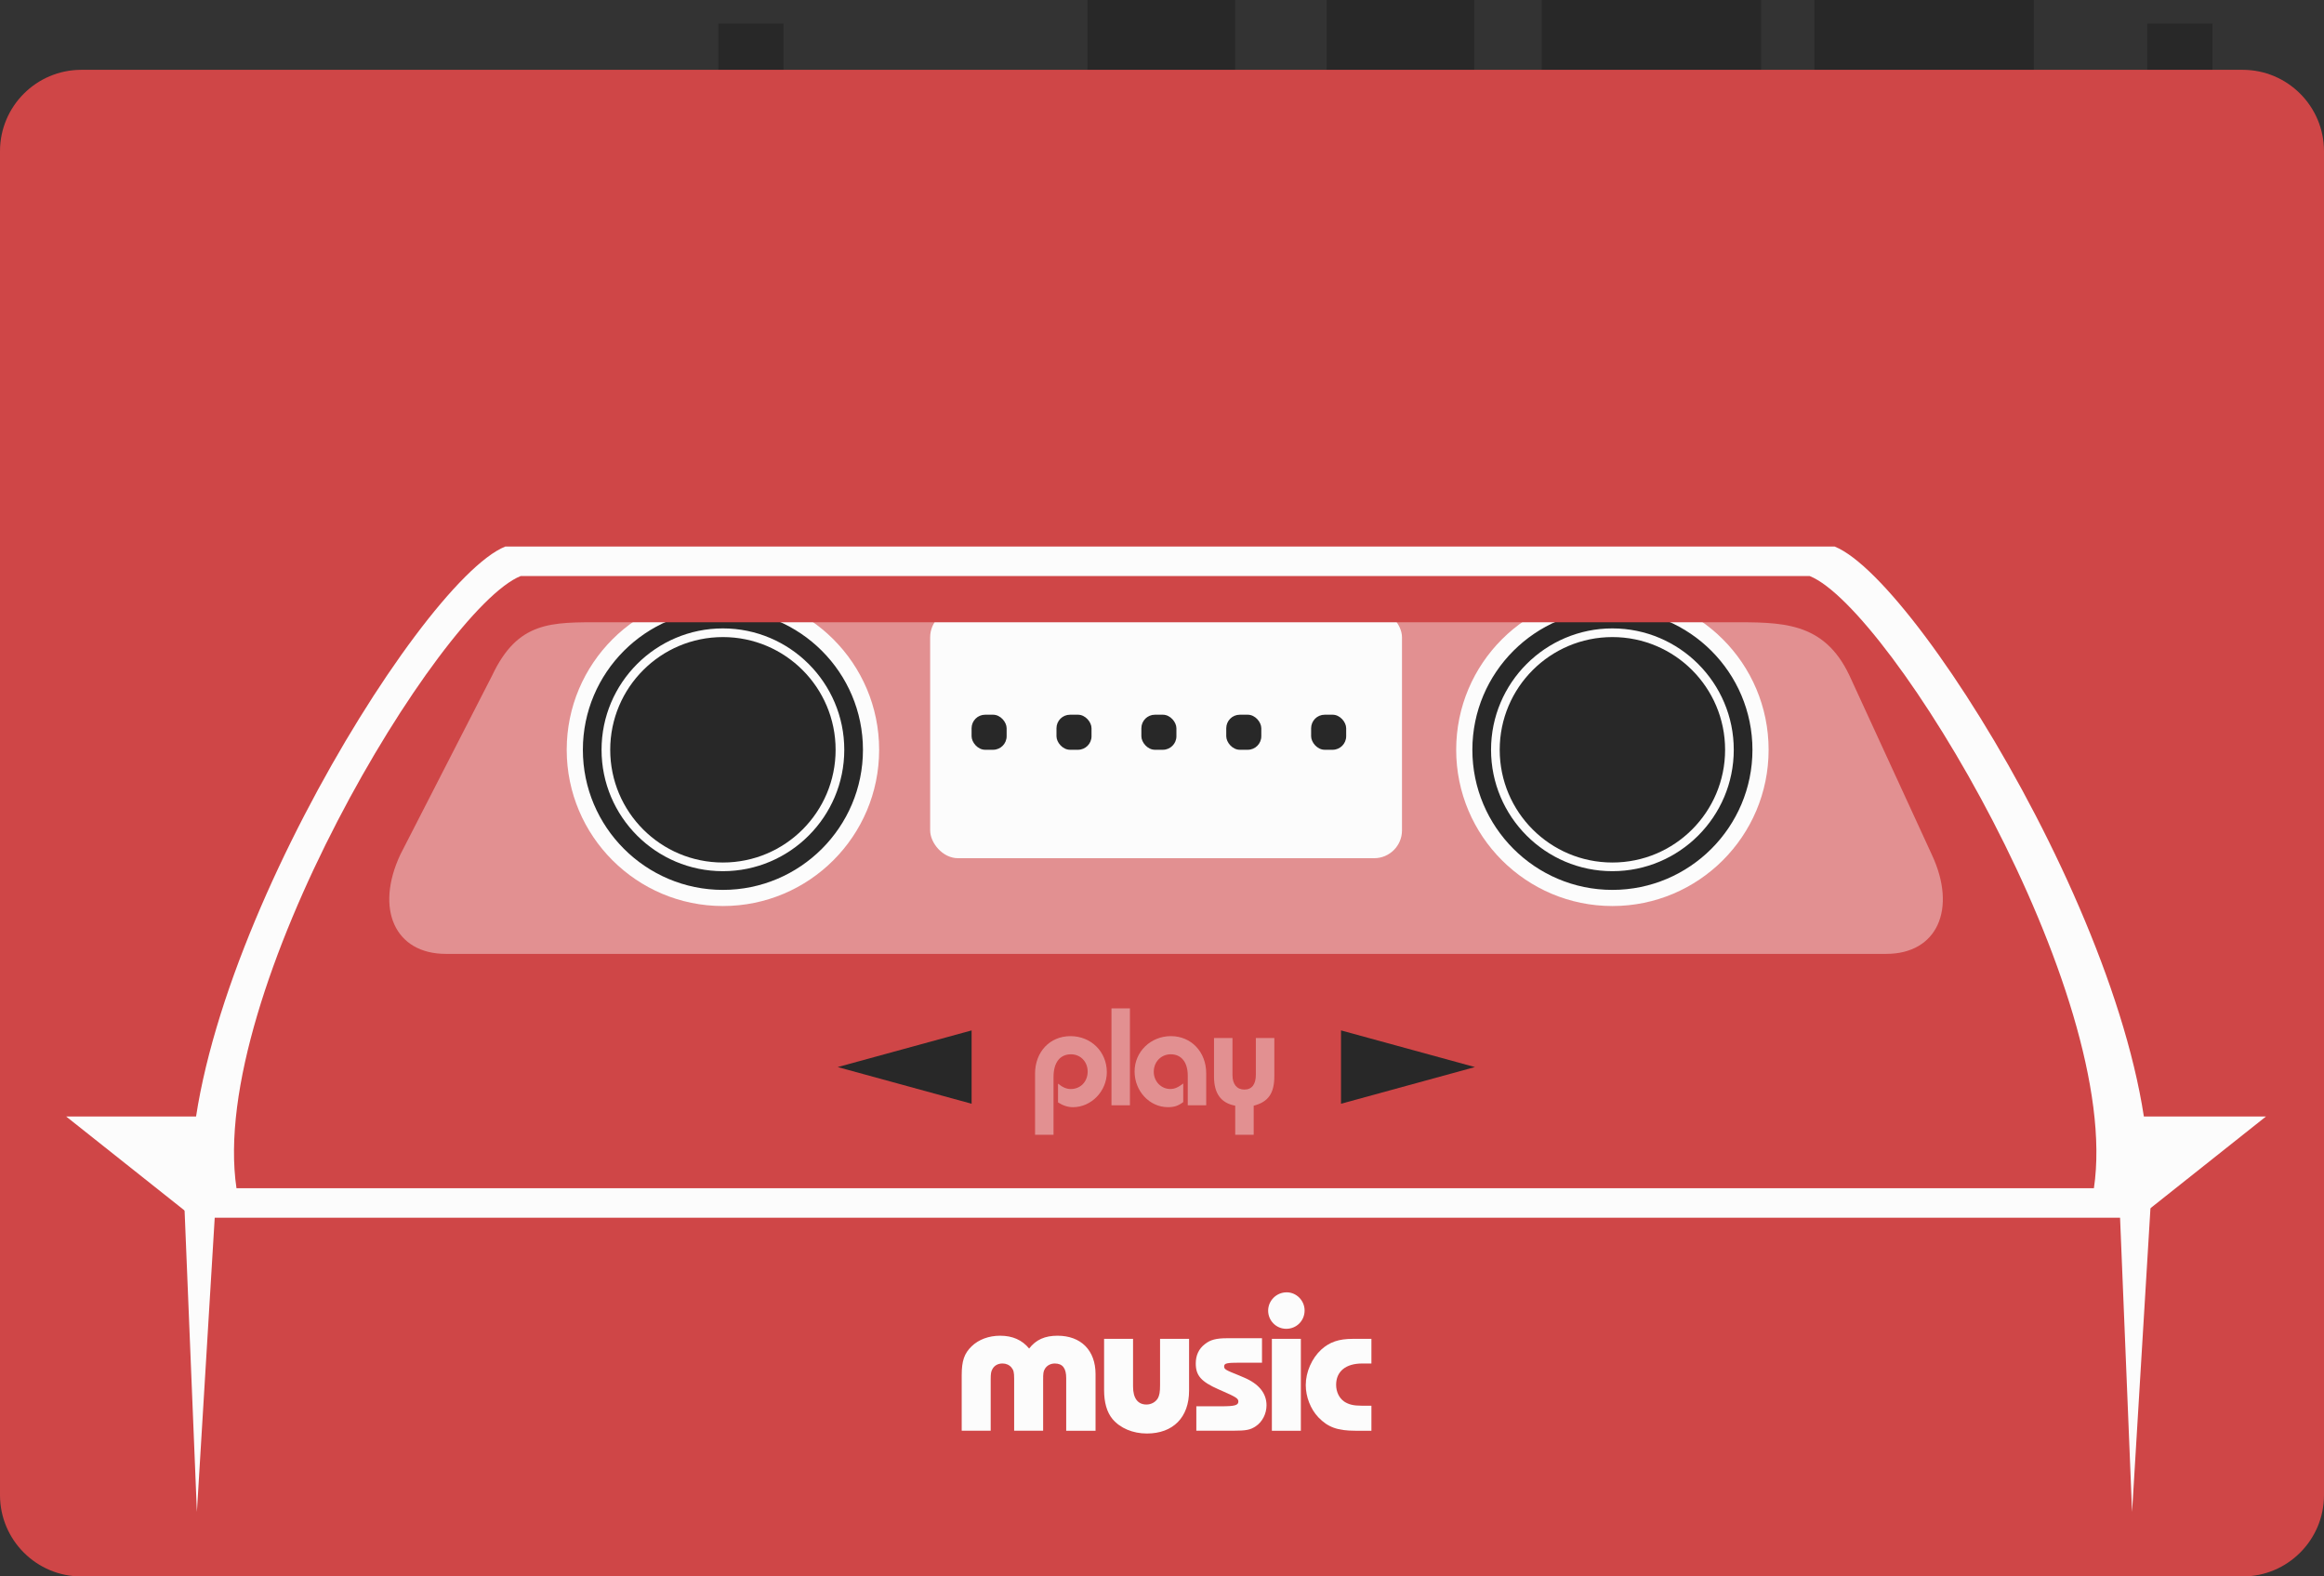 <svg xmlns="http://www.w3.org/2000/svg" width="1080" height="732.45" viewBox="0 0 1080 732.45"><rect x="0" y="0" width="1080" height="732.45" fill="#333333" stroke="none"/><g id="a"/><g id="b"><g id="c"><g id="d"><path d="M333.82 10.97h30.28v33.99H333.82z" fill="#282828"/><path d="M997.89 10.97h30.28v33.99H997.89z" fill="#282828"/><path d="M505.36.0h68.62v50.78H505.36z" fill="#282828"/><path d="M616.48.0h68.62v50.78H616.48z" fill="#282828"/><path d="M716.48.0h101.95v50.78H716.48z" fill="#282828"/><path d="M843.16.0h101.95v50.78H843.16z" fill="#282828"/><path d="M37.8 32.44h1004.4c20.86.0 37.8 16.94 37.8 37.8V694.65c0 20.86-16.94 37.8-37.8 37.8H37.8c-20.86.0-37.8-16.94-37.8-37.8V70.24c0-20.86 16.94-37.8 37.8-37.8z" fill="#cf4647"/><path d="M543.7 565.79H90.01c-14.81-99.3 103.71-295.38 144.8-311.85H852.6c41.1 16.48 159.61 212.55 144.8 311.85H543.7z" fill="#fcfcfc"/><path d="M366.33 278.74H248.54L197.43 336.52 157.42 443.19 319.65 469.86 944.13 463.19 919.69 396.52 861.91 298.74 828.57 280.96 366.33 278.74z" fill="#e29091"/><path d="M97.42 518.75H30.75L90.01 565.79 97.42 518.75z" fill="#fcfcfc"/><path d="M986.36 518.75H1053.03L993.77 565.79 986.36 518.75z" fill="#fcfcfc"/><path d="M85.57 557.27 91.5 702.46 100.39 555.79 85.57 557.27z" fill="#fcfcfc"/><path d="M984.88 557.27 990.81 702.46 999.69 555.79 984.88 557.27z" fill="#fcfcfc"/><path d="M408.55 348.37c0 40.09-32.5 72.59-72.6 72.59s-72.59-32.5-72.59-72.59 32.5-72.6 72.59-72.6 72.6 32.5 72.6 72.6z" fill="#fcfcfc"/><path d="M821.9 348.37c0 40.09-32.5 72.59-72.59 72.59s-72.6-32.5-72.6-72.59 32.5-72.6 72.6-72.6 72.59 32.5 72.59 72.6z" fill="#fcfcfc"/><path d="M335.95 413.46c-35.89.0-65.08-29.2-65.08-65.08s29.2-65.08 65.08-65.08 65.08 29.2 65.08 65.08-29.2 65.08-65.08 65.08zm0-121.49c-31.1.0-56.4 25.3-56.4 56.4s25.3 56.4 56.4 56.4 56.4-25.3 56.4-56.4-25.3-56.4-56.4-56.4z" fill="#282828"/><circle cx="335.95" cy="348.37" r="52.37" fill="#282828"/><path d="M749.31 413.46c-35.89.0-65.08-29.2-65.08-65.08s29.2-65.08 65.08-65.08 65.08 29.2 65.08 65.08-29.2 65.08-65.08 65.08zm0-121.49c-31.1.0-56.4 25.3-56.4 56.4s25.3 56.4 56.4 56.4 56.4-25.3 56.4-56.4-25.3-56.4-56.4-56.4z" fill="#282828"/><circle cx="749.31" cy="348.37" r="52.37" fill="#282828"/><rect x="432.26" y="283.18" width="219.27" height="115.56" rx="12.93" ry="12.93" fill="#fcfcfc"/><path d="M841 267.64H241.97c-37.48 15.03-145.58 193.87-132.07 284.44H973.07c13.51-90.57-94.59-269.41-132.07-284.44zm35.62 175.55H207.16c-23.57.0-33.05-20.81-21.06-46.25l42.59-83.06c11.99-25.44 27.53-24.76 51.1-24.76h524.2c23.57.0 43.49-.68 55.49 24.76l38.2 83.06c11.99 25.44 2.51 46.25-21.06 46.25z" fill="#cf4647"/><rect x="451.51" y="332.07" width="16.29" height="16.29" rx="6.3" ry="6.3" fill="#282828"/><rect x="490.96" y="332.07" width="16.29" height="16.29" rx="6.3" ry="6.3" fill="#282828"/><rect x="530.41" y="332.07" width="16.29" height="16.29" rx="6.3" ry="6.3" fill="#282828"/><rect x="569.86" y="332.07" width="16.29" height="16.29" rx="6.3" ry="6.3" fill="#282828"/><rect x="609.3" y="332.07" width="16.29" height="16.29" rx="6.3" ry="6.3" fill="#282828"/><g><path d="M495.48 664.75v-24.46c0-4.58-1.65-6.78-5.31-6.78-1.93.0-3.66.92-4.58 2.47-.73 1.19-.83 2.02-.83 5.22v23.54h-13.47v-24.28c0-2.84-.27-3.94-1.28-5.13-1.01-1.19-2.47-1.83-4.12-1.83-2.11.0-3.76.92-4.68 2.57-.64 1.1-.82 2.11-.82 4.76v23.91h-13.47v-25.83c0-6.59 1.19-10.08 4.58-13.37 3.3-3.2 8.06-4.94 13.28-4.94 5.78.0 10.26 2.01 13.47 5.95 3.2-4.12 7.33-5.95 13.19-5.95 10.9.0 17.68 6.78 17.68 17.86v26.29h-13.65z" fill="#fcfcfc"/><path d="M552.58 622.06v24.1c0 12.37-7.43 19.88-19.61 19.88-6.5.0-12.37-2.47-15.94-6.69-2.66-3.21-3.94-7.69-3.94-13.56v-23.73h13.46v22.17c0 5.41 2.2 8.34 6.23 8.34 2.2.0 4.21-1.1 5.31-2.93.73-1.37 1.01-2.93 1.01-6.05v-21.53h13.47z" fill="#fcfcfc"/><path d="M555.97 653.39h11.54c6.23.0 7.97-.46 7.97-2.2.0-1.38-.92-2.02-6.96-4.68l-2.3-1.01c-8.06-3.57-10.53-6.41-10.53-12 0-3.76 1.37-6.78 4.21-8.98 2.48-2.02 5.32-2.75 10.27-2.75h16.3v11.36h-10.35c-6.04.0-7.24.27-7.24 1.74.0 1.28.55 1.65 6.78 4.12l2.38 1.01c6.96 2.93 10.53 7.33 10.53 12.92.0 3.94-1.93 7.69-4.95 9.71-2.56 1.74-4.49 2.11-10.63 2.11h-17.04v-11.36z" fill="#fcfcfc"/><path d="M606.27 608.87c0 4.76-3.76 8.52-8.51 8.52s-8.43-3.85-8.43-8.43 3.76-8.52 8.61-8.52c4.58.0 8.33 3.85 8.33 8.43zm-15.21 55.88v-42.69h13.47v42.69h-13.47z" fill="#fcfcfc"/><path d="M637.32 664.75h-7.42c-8.34.0-12.83-1.65-17.23-6.23-3.66-3.85-5.86-9.53-5.86-15.02.0-6.04 2.84-12.46 7.24-16.49 3.85-3.48 8.15-4.95 14.57-4.95h8.7v11.45h-4.31c-7.6.0-12.09 3.67-12.09 9.9.0 3.21 1.37 6.14 3.76 7.79 2.11 1.37 4.3 1.92 8.15 1.92h4.49v11.63z" fill="#fcfcfc"/></g><path d="M451.52 478.75V512.82L389.29 495.78 451.52 478.75z" fill="#282828"/><path d="M623.19 478.75V512.82L685.42 495.78 623.19 478.75z" fill="#282828"/><g><path d="M481 498.89c0-10.19 6.89-17.48 16.48-17.48s16.88 7.29 16.88 16.74c0 8.84-7.23 16.27-15.73 16.27-2.36.0-4.66-.74-6.95-2.23v-8.71c2.23 1.76 3.91 2.5 5.94 2.5 4.52.0 7.83-3.44 7.83-8.1s-3.37-8.03-7.76-8.03c-5.13.0-8.1 3.85-8.1 10.53v26.86h-8.58v-28.35z" fill="#e29091"/><path d="M516.52 513.54v-45.03h8.58v45.03h-8.58z" fill="#e29091"/><path d="M551.97 513.54V499.7c0-6.14-2.98-9.86-7.9-9.86-4.46.0-7.9 3.51-7.9 8.1s3.51 8.03 7.69 8.03c1.96.0 3.65-.74 6.01-2.56v8.64c-2.37 1.75-4.19 2.36-7.09 2.36-8.57.0-15.52-7.43-15.52-16.6s7.49-16.41 16.88-16.41 16.4 7.29 16.4 17.28v14.85h-8.57z" fill="#e29091"/><path d="M592.2 482.28v17.75c0 7.9-2.77 11.95-9.59 13.7v13.5h-8.58v-13.5c-6.61-1.22-9.86-5.67-9.86-13.5v-17.96h8.58v17.21c0 4.25 2.03 6.75 5.53 6.75s5.33-2.43 5.33-6.88v-17.08h8.58z" fill="#e29091"/></g></g></g></g></svg>
